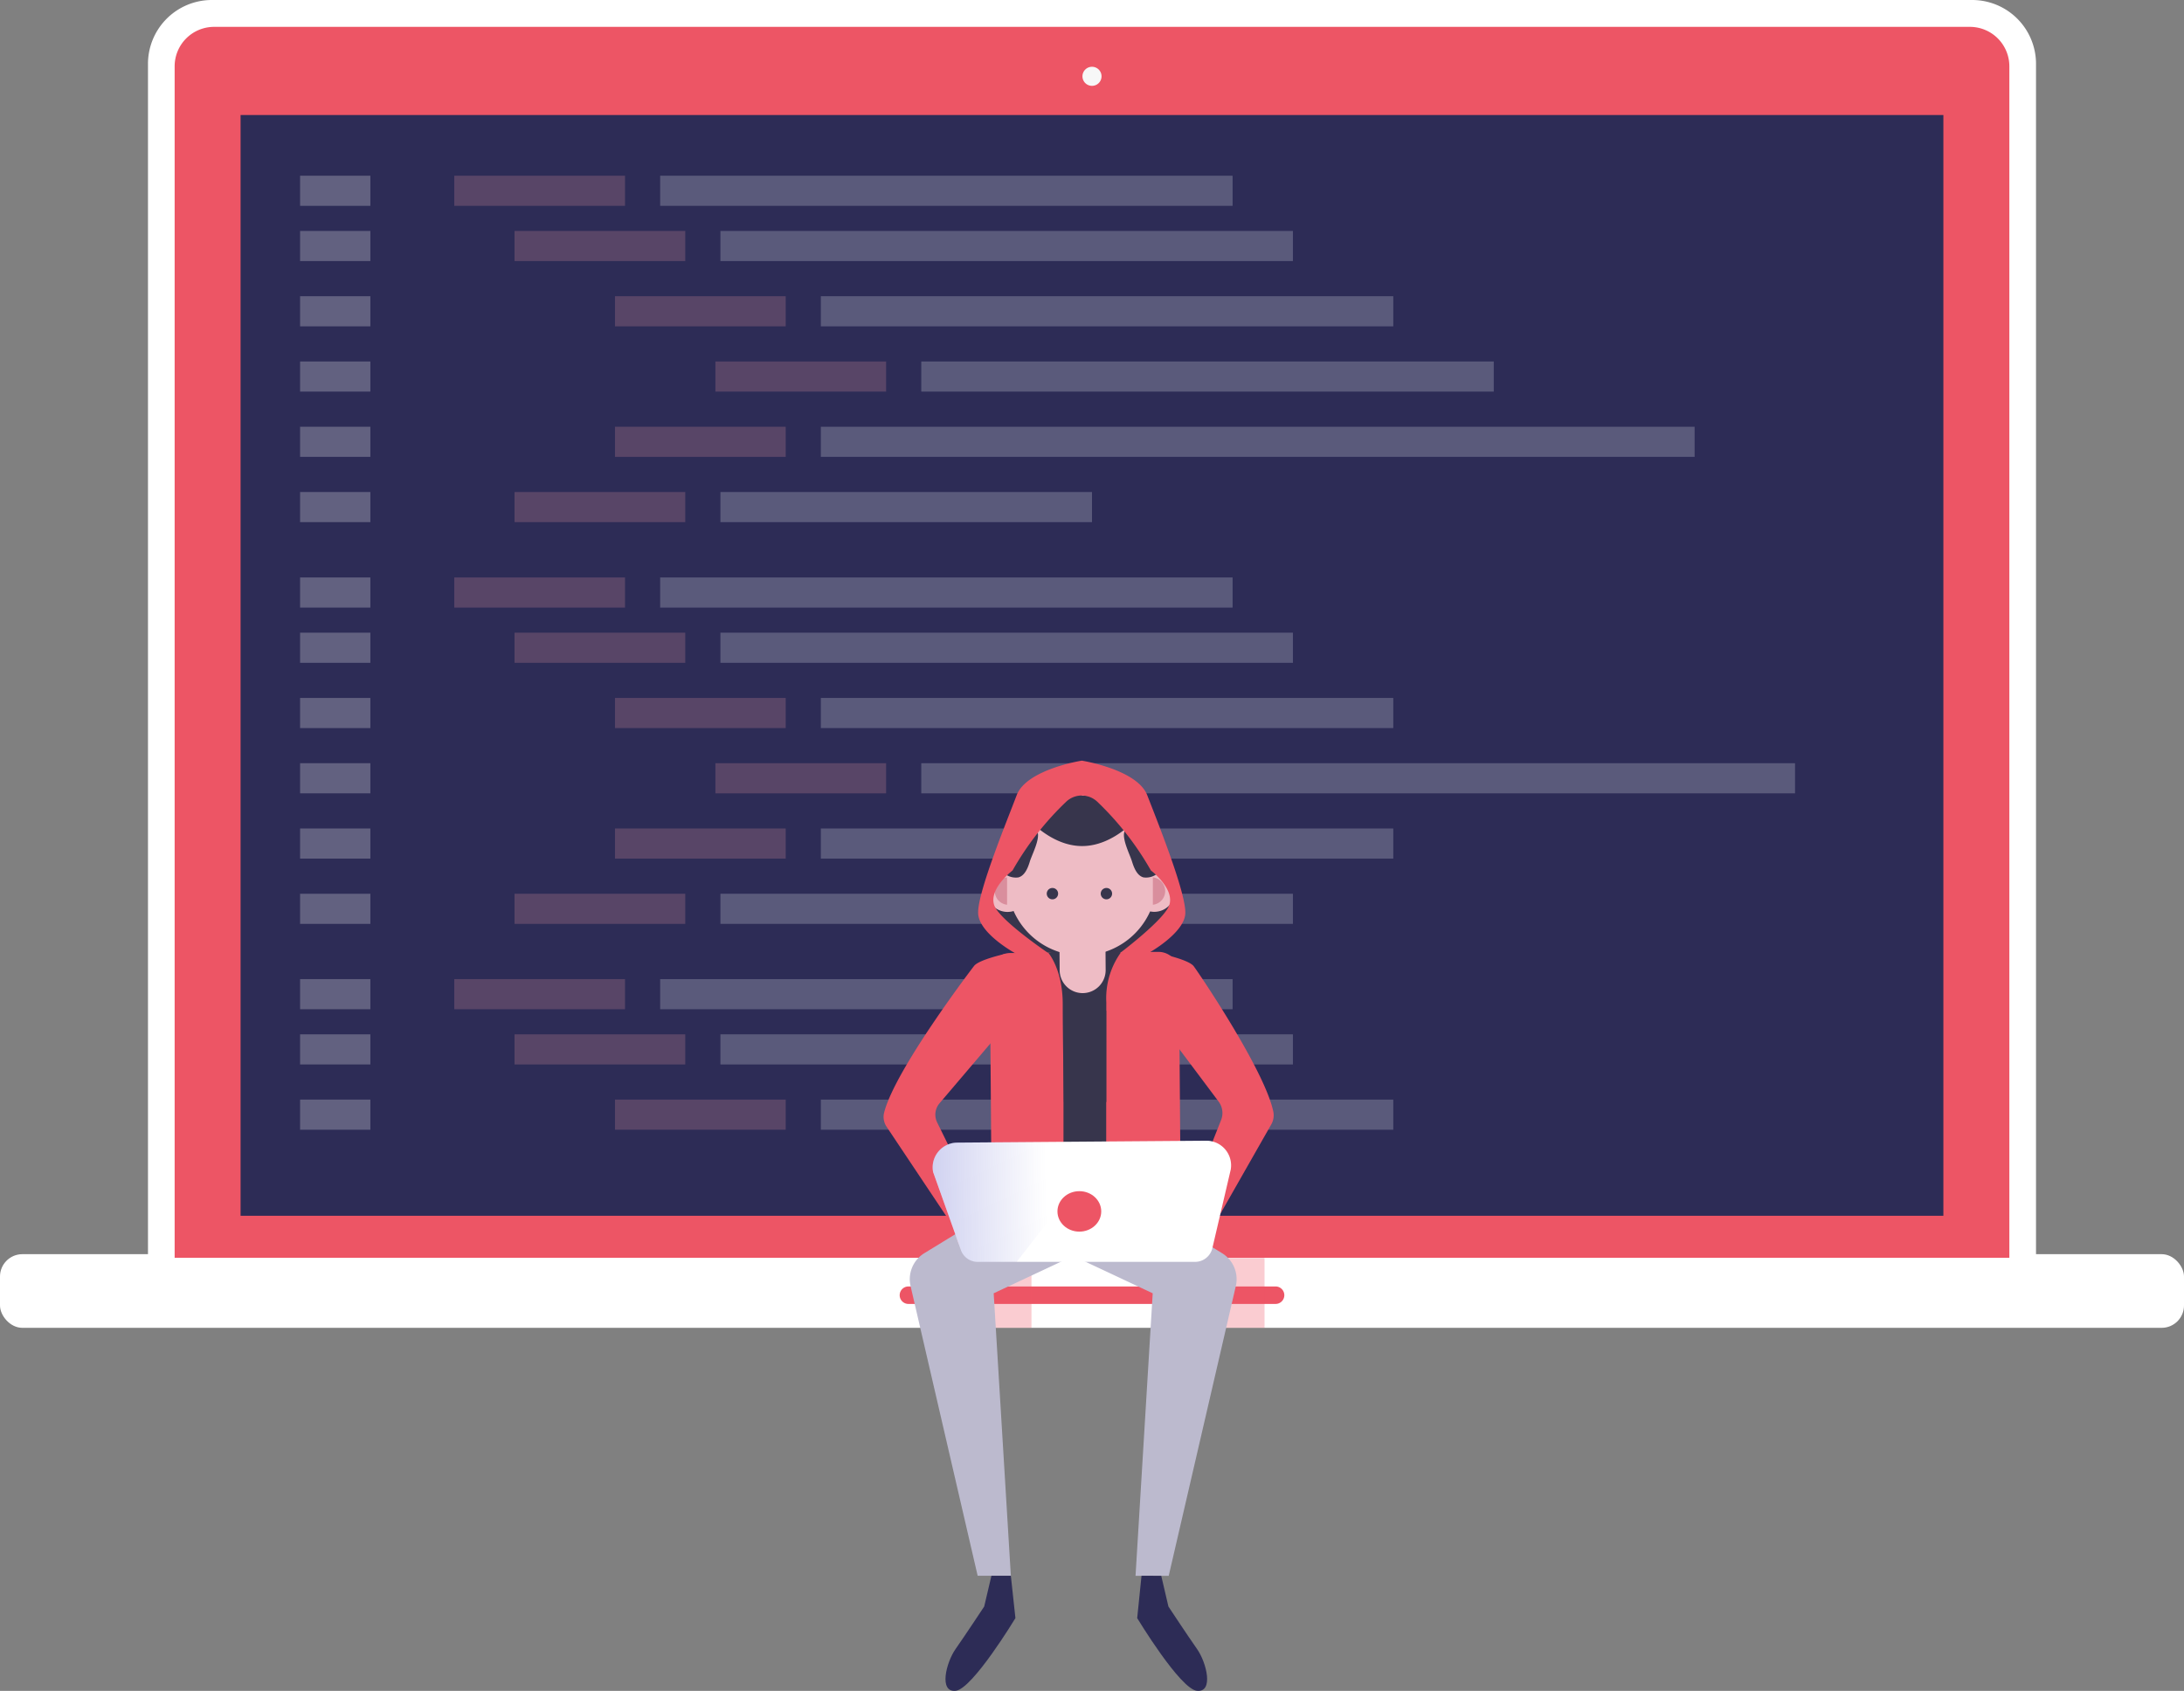 <svg id="Capa_1" data-name="Capa 1" xmlns="http://www.w3.org/2000/svg" xmlns:xlink="http://www.w3.org/1999/xlink" viewBox="0 0 434.94 336.8"><rect x="0" y="0" width="434.94" height="336.8" fill="#808080" stroke="none"/><defs><style>.cls-1{fill:#fff;}.cls-2,.cls-9{fill:#ed5565;}.cls-3{fill:#2d2c56;}.cls-4{fill:#f7f7f7;}.cls-5{opacity:0.25;}.cls-6{fill:#d98e9d;}.cls-7{fill:#e0e4ed;}.cls-8{fill:#2d2b42;}.cls-9{opacity:0.3;}.cls-10{fill:#37354c;}.cls-11{fill:#eebcc5;}.cls-12{fill:#9b5342;}.cls-13{fill:#bcbace;}.cls-14{fill:url(#Degradado_sin_nombre_2);}</style><linearGradient id="Degradado_sin_nombre_2" x1="296.97" y1="466.16" x2="252.13" y2="467.22" gradientUnits="userSpaceOnUse"><stop offset="0" stop-color="#484ec2" stop-opacity="0"/><stop offset="1" stop-color="#444bcc" stop-opacity="0.5"/></linearGradient></defs><title>lgo</title><path class="cls-1" d="M481.29,227H130.71A12.72,12.72,0,0,0,118,239.72V481.15H494V239.72A12.72,12.72,0,0,0,481.29,227Z" transform="translate(-88.53 -227)"/><rect class="cls-1" y="249.81" width="434.94" height="14.67" rx="4.45" ry="4.45"/><path class="cls-2" d="M480.83,232.35H131.17a7.86,7.86,0,0,0-7.86,7.86V477.53H488.69V240.21A7.86,7.86,0,0,0,480.83,232.35Z" transform="translate(-88.53 -227)"/><rect class="cls-3" x="47.91" y="22.91" width="339.11" height="219.25"/><path class="cls-4" d="M307.9,242.21a1.9,1.9,0,1,1-1.9-1.91A1.9,1.9,0,0,1,307.9,242.21Z" transform="translate(-88.53 -227)"/><path class="cls-2" d="M342.56,483.24H269.44a1.74,1.74,0,0,0,0,3.48h73.12a1.74,1.74,0,0,0,0-3.48Z" transform="translate(-88.53 -227)"/><g class="cls-5"><rect class="cls-6" x="90.47" y="35" width="34" height="6"/><rect class="cls-1" x="59.76" y="35" width="14" height="6"/><rect class="cls-1" x="59.76" y="46" width="14" height="6"/><rect class="cls-1" x="59.76" y="59" width="14" height="6"/><rect class="cls-1" x="59.76" y="72" width="14" height="6"/><rect class="cls-1" x="59.76" y="85" width="14" height="6"/><rect class="cls-1" x="59.76" y="98" width="14" height="6"/><rect class="cls-7" x="131.47" y="35" width="114" height="6"/><rect class="cls-6" x="102.47" y="46" width="34" height="6"/><rect class="cls-7" x="143.47" y="46" width="114.01" height="6"/><rect class="cls-6" x="122.47" y="59" width="34" height="6"/><rect class="cls-7" x="163.47" y="59" width="114" height="6"/><rect class="cls-6" x="142.47" y="72" width="34" height="6"/><rect class="cls-7" x="183.47" y="72" width="114.01" height="6"/><rect class="cls-6" x="122.47" y="85" width="34" height="6"/><rect class="cls-7" x="163.47" y="85" width="174.01" height="6"/><rect class="cls-6" x="102.47" y="98" width="34" height="6"/><rect class="cls-7" x="143.47" y="98" width="74" height="6"/></g><g class="cls-5"><rect class="cls-6" x="90.47" y="115.02" width="34" height="6"/><rect class="cls-1" x="59.76" y="115.02" width="14" height="6"/><rect class="cls-1" x="59.76" y="126.02" width="14" height="6"/><rect class="cls-1" x="59.76" y="139.02" width="14" height="6"/><rect class="cls-1" x="59.76" y="152.02" width="14" height="6"/><rect class="cls-1" x="59.76" y="165.02" width="14" height="6"/><rect class="cls-1" x="59.76" y="178.02" width="14" height="6"/><rect class="cls-7" x="131.47" y="115.02" width="114" height="6"/><rect class="cls-6" x="102.47" y="126.02" width="34" height="6"/><rect class="cls-7" x="143.47" y="126.02" width="114.01" height="6"/><rect class="cls-6" x="122.47" y="139.02" width="34" height="6"/><rect class="cls-7" x="163.47" y="139.02" width="114" height="6"/><rect class="cls-6" x="90.47" y="195.02" width="34" height="6"/><rect class="cls-1" x="59.76" y="195.02" width="14" height="6"/><rect class="cls-1" x="59.76" y="206.02" width="14" height="6"/><rect class="cls-1" x="59.76" y="219.02" width="14" height="6"/><rect class="cls-7" x="131.47" y="195.02" width="114" height="6"/><rect class="cls-6" x="102.47" y="206.02" width="34" height="6"/><rect class="cls-7" x="143.47" y="206.02" width="114.01" height="6"/><rect class="cls-6" x="122.47" y="219.02" width="34" height="6"/><rect class="cls-7" x="163.47" y="219.02" width="114" height="6"/><rect class="cls-6" x="142.47" y="152.02" width="34" height="6"/><rect class="cls-7" x="183.47" y="152.02" width="174.01" height="6"/><rect class="cls-6" x="122.47" y="165.02" width="34" height="6"/><rect class="cls-7" x="163.47" y="165.02" width="114" height="6"/><rect class="cls-6" x="102.47" y="178.02" width="34" height="6"/><rect class="cls-7" x="143.47" y="178.02" width="114.01" height="6"/></g><path class="cls-8" d="M208,402.59" transform="translate(-88.53 -227)"/><rect class="cls-9" x="192.11" y="249.81" width="13.31" height="14.67"/><rect class="cls-9" x="238.52" y="250.56" width="13.31" height="13.92"/><path class="cls-10" d="M299.77,381l-5.41,6.63-2.7,5.65-2.48,7.09s-4.38,4.09-4.14,4.14-.25,5,.24,5.71,5.42,6.63,5.42,6.63,4.77,3.11,6.67,3.52,11.48,4.58,11.48,4.58l5.89-5.64-2.21-2.95s6.14-3.68,6.88-4.18,3.68-3.43,3.68-3.43a26.25,26.25,0,0,0-.55-4.24c-.43-1.66-3.38-9.76-3.38-9.76s-3.92-5.65-4.42-6.63-2.7-4.18-2.7-4.18Z" transform="translate(-88.53 -227)"/><path class="cls-2" d="M289.86,416.73h29.46a4.09,4.09,0,0,1,4.09,4.09V459.1a0,0,0,0,1,0,0H285.76a0,0,0,0,1,0,0V420.82A4.09,4.09,0,0,1,289.86,416.73Z" transform="translate(-91.85 -224.67) rotate(-0.44)"/><path class="cls-10" d="M297.33,416.82s2.84,3.28,2.84,10.15.24,19.53.24,19.53l8.44,0V426.64a15.59,15.59,0,0,1,4.69-12l-9.21.24Z" transform="translate(-88.53 -227)"/><path class="cls-11" d="M304.18,424.81h0a4.58,4.58,0,0,1-4.62-4.55l-.11-13.92a.61.61,0,0,1,.61-.62l7.94-.06a.61.61,0,0,1,.62.61l.1,13.92A4.58,4.58,0,0,1,304.18,424.81Z" transform="translate(-88.53 -227)"/><path class="cls-12" d="M320.11,403.13c0-.16,0-.31,0-.47a16.48,16.48,0,0,0-.5-4v-1.78A15.93,15.93,0,0,0,303.73,381h0a15.93,15.93,0,0,0-15.88,15.88v6.25Z" transform="translate(-88.53 -227)"/><path class="cls-11" d="M318.4,398.7v-1.53a14.69,14.69,0,0,0-14.65-14.65h0a14.69,14.69,0,0,0-14.64,14.65v6a5,5,0,0,0,.13,1.17,14.88,14.88,0,1,0,29.16-5.64Z" transform="translate(-88.53 -227)"/><path class="cls-10" d="M299.25,405a1.13,1.13,0,1,1-1.12-1.13A1.12,1.12,0,0,1,299.25,405Z" transform="translate(-88.53 -227)"/><path class="cls-10" d="M310,405a1.13,1.13,0,1,1-1.12-1.13A1.12,1.12,0,0,1,310,405Z" transform="translate(-88.53 -227)"/><path class="cls-11" d="M293.33,404.48a4.15,4.15,0,1,1-4.15-4.14A4.15,4.15,0,0,1,293.33,404.48Z" transform="translate(-88.53 -227)"/><path class="cls-11" d="M322.54,404.48a4.14,4.14,0,1,1-4.14-4.14A4.14,4.14,0,0,1,322.54,404.48Z" transform="translate(-88.53 -227)"/><path class="cls-13" d="M304.88,475.94l-18.46,8.66,3.42,56.27h-6.61l-13.36-57.7a6.08,6.08,0,0,1,2.74-6.56l17.46-10.69Z" transform="translate(-88.53 -227)"/><path class="cls-6" d="M289.09,401.76a2.74,2.74,0,0,0,0,5.45Z" transform="translate(-88.53 -227)"/><path class="cls-6" d="M318.12,401.76a2.74,2.74,0,0,1,0,5.45Z" transform="translate(-88.53 -227)"/><rect class="cls-10" x="211.79" y="201.33" width="8.51" height="45.35"/><path class="cls-10" d="M314,398.7c.4,1.26,1,2.71,2.24,3.06a3.64,3.64,0,0,0,2.9-.85,2.12,2.12,0,0,0,1-1.3,2.23,2.23,0,0,0-.39-1.35,23.88,23.88,0,0,0-3-4.65c-1.09-1.22-3.06-3.22-4.22-1.11C311.81,393.93,313.59,397.27,314,398.7Z" transform="translate(-88.53 -227)"/><path class="cls-10" d="M315.58,389.32A19.31,19.31,0,0,0,304,385.48l.17-2.63c-4.3,0-8.46,4-11.69,6.43,2.82,3.21,6.95,6.24,11.55,6.24S312.76,392.5,315.58,389.32Z" transform="translate(-88.53 -227)"/><path class="cls-2" d="M265.09,451.42a3.48,3.48,0,0,1-.49-2.8c2.13-8.47,17.27-28.41,17.93-29.24,1-1.25,6.18-2.38,6.18-2.38l.6,13.68-13.68,16.08a3.5,3.5,0,0,0-.47,3.8l10.81,22-5.7,1.6Z" transform="translate(-88.53 -227)"/><path class="cls-13" d="M314.44,465.92l17.46,10.69a6.08,6.08,0,0,1,2.74,6.56l-13.36,57.7h-6.61l3.42-56.27-18.45-8.66Z" transform="translate(-88.53 -227)"/><path class="cls-2" d="M341.68,451a3.66,3.66,0,0,0,.44-2.53c-1.66-8.28-15.21-28.21-15.89-29.05-1-1.25-6.18-2.38-6.18-2.38l-.59,13.68,11.76,15.7a3.81,3.81,0,0,1,.49,3.67l-8.91,22.47,5.7,1.6Z" transform="translate(-88.53 -227)"/><path class="cls-10" d="M293.59,398.7c-.39,1.26-1,2.71-2.23,3.06a3.62,3.62,0,0,1-2.9-.85,2.17,2.17,0,0,1-1-1.3,2.3,2.3,0,0,1,.39-1.35,23.88,23.88,0,0,1,3-4.65c1.1-1.22,3.06-3.22,4.22-1.11C295.83,393.93,294,397.27,293.59,398.7Z" transform="translate(-88.53 -227)"/><path class="cls-11" d="M288.55,472.73a4.77,4.77,0,1,1-4.77-4.77A4.77,4.77,0,0,1,288.55,472.73Z" transform="translate(-88.53 -227)"/><path class="cls-2" d="M317,385.39c-2-5.12-12.88-6.85-13-6.88h0c-.14,0-11.07,1.76-13,6.88S283.08,405,283.33,409s7.37,7.86,7.37,7.86h6.63s-9.83-6.63-10.81-9.58,2.7-6.14,3.66-6.9a59.28,59.28,0,0,1,10.73-13.74,4.5,4.5,0,0,1,6.09,0,59.56,59.56,0,0,1,10.73,13.74c1,.76,4.64,4,3.66,6.9s-9.79,9.53-9.79,9.53l5.61.05s7.12-3.93,7.37-7.86S319,390.54,317,385.39Z" transform="translate(-88.53 -227)"/><path class="cls-11" d="M330.16,473.59a4.77,4.77,0,1,0-5.05,4.47A4.78,4.78,0,0,0,330.16,473.59Z" transform="translate(-88.53 -227)"/><path class="cls-2" d="M323.14,452v20.5s-11.58,4.33-13.23,4.1-1.66-18.22-1.66-18.22l2.13-5.47Z" transform="translate(-88.53 -227)"/><path class="cls-2" d="M286,452v20.5s11.57,4.33,13.23,4.1,1.65-18.22,1.65-18.22l-2.12-5.47Z" transform="translate(-88.53 -227)"/><path class="cls-3" d="M289.84,540.87l.91,8.43s-8.54,14.14-11.91,14.48-1.91-5.62,0-8.34,5.69-8.45,5.69-8.45l1.44-6.12Z" transform="translate(-88.53 -227)"/><path class="cls-3" d="M315.86,540.87,315,549.3s8.54,14.14,11.91,14.48,1.91-5.62,0-8.34-5.69-8.45-5.69-8.45l-1.43-6.12Z" transform="translate(-88.53 -227)"/><path class="cls-1" d="M283.23,478.34h43.29a3.54,3.54,0,0,0,3.45-2.73L333.62,460a4.91,4.91,0,0,0-4.88-5.79l-49.59.38a4.92,4.92,0,0,0-4.79,5.86L279.9,476A3.53,3.53,0,0,0,283.23,478.34Z" transform="translate(-88.53 -227)"/><path class="cls-14" d="M309.71,454.31l-30.56.24a4.92,4.92,0,0,0-4.79,5.86L279.9,476a3.53,3.53,0,0,0,3.33,2.35H291Z" transform="translate(-88.53 -227)"/><ellipse class="cls-2" cx="214.95" cy="241.29" rx="4.36" ry="4.03"/></svg>